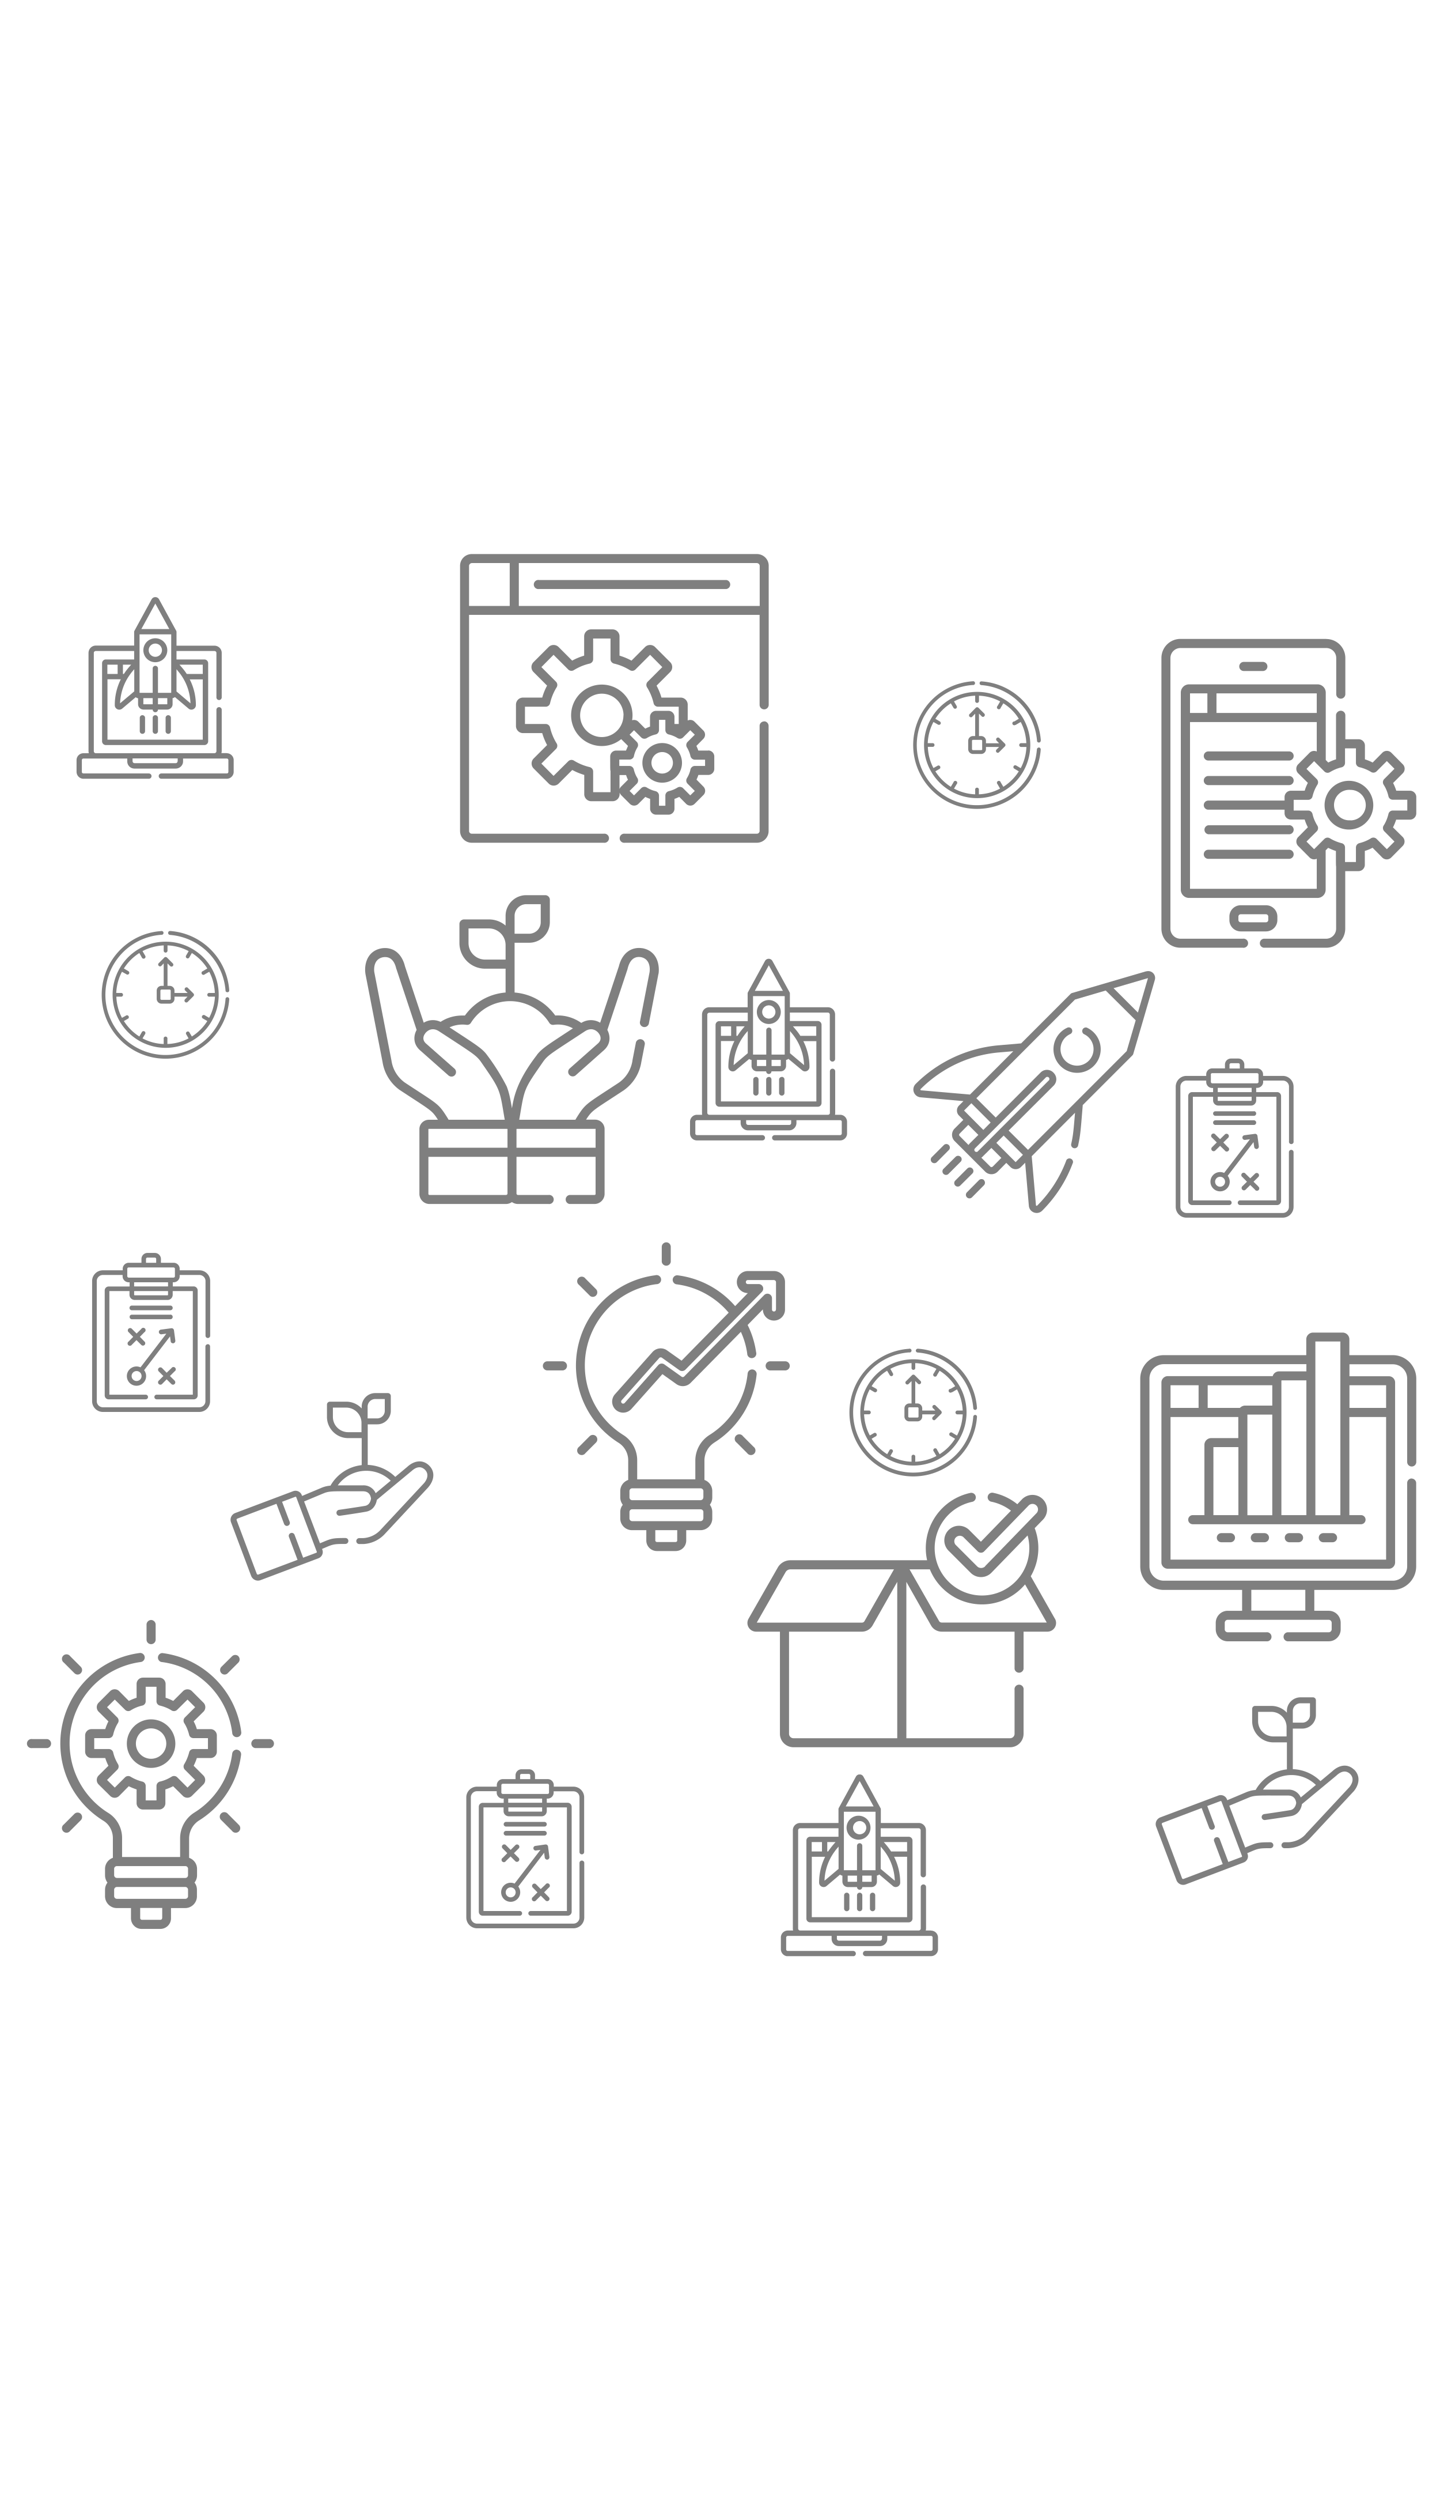 <svg viewBox="0 0 136 136" widht="236" height="236" xmlns="http://www.w3.org/2000/svg" xmlns:serif="http://www.serif.com/" fill-rule="evenodd" clip-rule="evenodd" stroke-linejoin="round" stroke-miterlimit="1.41"><path fill="none" d="M0 0h136v136H0z"/><g opacity=".5"><clipPath id="a"><path serif:id="001-idea" d="M48.35 67.27H77.5v29.15H48.35z"/></clipPath><g clip-path="url(#a)" fill-rule="nonzero"><path d="M53.11 78.5H51.7a.43.43 0 1 0 0 .86h1.42a.43.43 0 1 0 0-.86zM74.16 78.5h-1.42a.43.43 0 0 0 0 .86h1.42a.43.43 0 1 0 0-.86zM56.29 85.57a.43.43 0 0 0-.6 0l-1 1a.43.43 0 1 0 .6.6l1-1a.43.43 0 0 0 0-.6zM62.93 67.27c-.24 0-.43.2-.43.43v1.41a.43.43 0 0 0 .85 0V67.7c0-.24-.19-.43-.42-.43zM71.17 86.57l-1-1a.43.43 0 1 0-.6.6l1 1a.43.43 0 1 0 .6-.6zM56.29 71.69l-1-1a.43.43 0 1 0-.6.6l1 1c.16.17.43.17.6 0a.43.43 0 0 0 0-.6zM73.1 69.98h-2.47a1.04 1.04 0 0 0 0 2.08l-1.2 1.23a8.63 8.63 0 0 0-5.46-2.91.43.43 0 0 0-.1.85c1.92.23 3.7 1.2 4.95 2.68l-4.45 4.53-1.37-.97a1.04 1.04 0 0 0-1.38.16l-3.54 3.98A1.04 1.04 0 0 0 59.63 83l2.93-3.29 1.32.94c.42.3.99.25 1.35-.12l4.74-4.81c.3.65.5 1.33.6 2.05a.43.43 0 1 0 .84-.13 8.5 8.5 0 0 0-.8-2.57l1.44-1.47v.01a1.04 1.04 0 0 0 2.09 0v-2.59c0-.57-.47-1.04-1.05-1.04zm.18 3.63c0 .25-.37.25-.37 0v-1.06a.43.43 0 0 0-.74-.3l-7.55 7.68a.19.19 0 0 1-.24.03l-1.64-1.17a.43.43 0 0 0-.57.07L59 82.43a.19.19 0 1 1-.29-.25l3.55-3.99a.19.19 0 0 1 .25-.03l1.66 1.18c.17.12.4.1.55-.04l7.24-7.36a.43.43 0 0 0-.3-.73h-1.03c-.25 0-.25-.38 0-.38h2.46c.1 0 .2.09.2.2v2.58z"/><path d="M71.08 79.27a.43.43 0 0 0-.47.39 7.77 7.77 0 0 1-3.58 5.78 2.87 2.87 0 0 0-1.36 2.44v1.76h-5.49v-1.8c0-.96-.5-1.87-1.31-2.38a7.74 7.74 0 0 1 3.12-14.24.43.43 0 1 0-.11-.84 8.6 8.6 0 0 0-3.46 15.81c.56.35.91.98.91 1.65v1.86c-.43.15-.75.56-.75 1.05v.6c0 .27.1.5.24.7-.15.18-.24.42-.24.67v.61c0 .62.5 1.11 1.11 1.11h1.35v.97c0 .56.45 1 1 1h1.77c.56 0 1-.44 1-1v-.97h1.35c.61 0 1.11-.5 1.11-1.1v-.62c0-.25-.09-.49-.23-.68.14-.19.23-.42.23-.68v-.61c0-.49-.31-.9-.74-1.05v-1.82c0-.7.35-1.34.95-1.72a8.65 8.65 0 0 0 3.98-6.42.43.43 0 0 0-.38-.47zm-7.12 16.14c0 .08-.07.15-.15.15h-1.77a.16.16 0 0 1-.15-.15v-.97h2.07v.97zm2.46-2.08c0 .14-.12.26-.26.26H59.7a.26.26 0 0 1-.25-.26v-.6c0-.15.11-.26.25-.26h6.47c.14 0 .26.12.26.25v.61zm0-1.97c0 .14-.12.25-.26.25H59.7a.26.26 0 0 1-.25-.25v-.61c0-.14.11-.26.25-.26h6.47c.14 0 .26.12.26.26v.6z"/></g><clipPath id="b"><path serif:id="002-rocket" d="M86.26 41.65h22.84v22.84H86.26z"/></clipPath><g clip-path="url(#b)" fill-rule="nonzero"><path d="M89.61 58.09a.33.33 0 0 0-.47 0L88 59.23a.34.34 0 0 0 0 .47c.13.13.35.13.48 0l1.13-1.14a.33.33 0 0 0 0-.47zM90.72 59.2a.33.33 0 0 0-.47 0l-1.14 1.13a.33.33 0 0 0 .47.48l1.14-1.14a.33.33 0 0 0 0-.48zM92.94 61.4a.34.34 0 0 0-.48 0l-1.14 1.15a.33.33 0 1 0 .48.47l1.13-1.14a.34.34 0 0 0 0-.47zM91.83 60.3a.33.33 0 0 0-.47 0l-1.14 1.14a.33.33 0 1 0 .47.47l1.14-1.13a.33.33 0 0 0 0-.48zM108.27 41.68l-7 2.05a.34.34 0 0 0-.15.08l-4.68 4.68-2.1.18a12.65 12.65 0 0 0-7.87 3.66.74.74 0 0 0 .46 1.25l4.06.36-.42.42a.67.67 0 0 0 0 .94l.41.41-.82.82a.83.83 0 0 0 0 1.18l2.89 2.89c.32.32.85.32 1.17 0l.82-.83.39.39a.7.7 0 0 0 .99 0l.4-.4.35 4.06c.03.3.21.53.48.63.28.1.57.04.78-.17 1.3-1.3 2.28-2.83 2.91-4.55a.34.34 0 0 0-.62-.23 11.9 11.9 0 0 1-2.76 4.3.07.07 0 0 1-.12-.04l-.4-4.62 4.09-4.1c-.14 1.66-.17 2.1-.36 2.94-.04.18.07.36.25.4.18.04.36-.07.4-.25.23-1.03.25-1.52.44-3.82l4.68-4.68a.34.34 0 0 0 .09-.14l.93-3.18 1.11-3.82a.65.65 0 0 0-.8-.8zM86.99 52.92a.07.07 0 0 1-.04-.12c2-2 4.64-3.23 7.45-3.46l1.3-.11-4.09 4.09-4.62-.4zm4.75 1.22l1.82 1.82-.69.7-1.82-1.83.69-.69zm-.15 3.8a.82.82 0 0 0-.12.14l-.84-.85a.16.16 0 0 1 0-.22l.82-.83.95.95-.82.81zm.77.74a.2.2 0 0 1-.28 0 .2.2 0 0 1 0-.28l6.67-6.67a.2.2 0 1 1 .28.28l-4.48 4.47c-.24.24-1.98 2-2.2 2.2zm1.39 1.44a.16.16 0 0 1-.12.05c-.02 0-.07 0-.1-.05l-.85-.84c.05-.03.1-.07.13-.11l.82-.81.94.94-.82.83zm2.2-.44a.03.03 0 0 1-.05 0l-1.8-1.8.69-.69 1.82 1.82-.67.67zm10.46-10.46l-9.32 9.32-1.83-1.82 4.26-4.25c.3-.31.36-.84-.04-1.23a.84.84 0 0 0-1.2 0l-4.24 4.25-1.83-1.82 9.32-9.32 2.9-.85 2.83 2.81-.85 2.91zm1.06-3.64l-2.3-2.3 3.25-.95-.95 3.25z"/><path d="M103.3 47.46c-.2-.2-.42-.35-.66-.46a.34.34 0 0 0-.28.61 1.56 1.56 0 1 1-1.28 0 .33.33 0 1 0-.28-.6 2.23 2.23 0 1 0 2.5.45z"/></g><path d="M19.89 113.22h-1.3c-.07-.25-.17-.5-.3-.73l.92-.91a.6.6 0 0 0 0-.86l-1.08-1.08a.6.6 0 0 0-.85 0l-.92.92a4.51 4.51 0 0 0-.72-.3v-1.3a.6.6 0 0 0-.6-.6H13.5a.6.6 0 0 0-.6.6v1.3c-.25.08-.5.18-.73.3l-.91-.92a.6.6 0 0 0-.86 0l-1.08 1.08a.6.6 0 0 0 0 .86l.92.91c-.12.23-.22.48-.3.73h-1.3a.6.6 0 0 0-.6.6v1.52c0 .34.27.61.6.61h1.3c.08.25.18.5.3.73l-.92.91a.6.6 0 0 0 0 .86l1.08 1.07a.6.6 0 0 0 .86 0l.9-.91c.24.12.49.22.74.3v1.3c0 .32.27.6.6.6h1.52a.6.6 0 0 0 .6-.6v-1.3c.26-.08.5-.18.73-.3l.92.91a.6.6 0 0 0 .85 0l1.08-1.07a.6.6 0 0 0 .18-.43.6.6 0 0 0-.18-.43l-.91-.91c.12-.24.22-.48.3-.73h1.29a.6.6 0 0 0 .6-.6v-1.53a.6.6 0 0 0-.6-.6zm-.25 1.88h-1.37c-.2 0-.37.13-.41.33-.1.38-.25.75-.46 1.1-.1.16-.08.38.06.52l.97.97-.72.72-.97-.97a.43.43 0 0 0-.53-.06c-.34.21-.7.37-1.1.46a.43.43 0 0 0-.33.41v1.37h-1.02v-1.37c0-.2-.14-.37-.33-.41-.39-.1-.76-.25-1.1-.46a.43.43 0 0 0-.52.06l-.97.97-.73-.72.97-.97a.43.43 0 0 0 .06-.53c-.2-.34-.36-.7-.45-1.1a.43.43 0 0 0-.42-.32H8.9v-1.03h1.37c.2 0 .37-.13.42-.33.09-.39.24-.76.45-1.1a.43.43 0 0 0-.06-.52l-.97-.97.73-.72.97.96c.14.14.35.17.52.07.34-.22.71-.37 1.1-.46.2-.04.33-.22.33-.41v-1.37h1.02v1.37c0 .2.14.37.33.41.4.1.76.24 1.1.46.17.1.39.07.53-.07l.97-.96.72.72-.97.97a.43.43 0 0 0-.06.53c.21.33.36.7.46 1.1.04.19.21.32.41.32h1.37v1.03z" fill-rule="nonzero"/><path d="M14.27 112.3a2.29 2.29 0 1 0 0 4.58 2.29 2.29 0 0 0 0-4.58zm0 3.72a1.43 1.43 0 1 1 0-2.87 1.43 1.43 0 0 1 0 2.87zM4.46 114.16H3.04a.43.43 0 1 0 0 .85h1.42a.43.43 0 0 0 0-.85zM25.5 114.16H24.1a.43.43 0 0 0 0 .85h1.41a.43.43 0 0 0 0-.85zM7.63 121.22a.43.43 0 0 0-.6 0l-1 1a.43.43 0 1 0 .6.6l1-1a.43.43 0 0 0 0-.6zM22.52 106.34a.43.43 0 0 0-.6 0l-1.01 1a.43.43 0 0 0 0 .6c.17.17.44.17.6 0l1-1a.43.43 0 0 0 0-.6zM14.27 102.92c-.23 0-.43.2-.43.43v1.42a.43.43 0 1 0 .86 0v-1.42c0-.23-.2-.43-.43-.43zM22.52 122.22l-1-1a.43.43 0 1 0-.61.6l1 1a.43.43 0 1 0 .6-.6zM7.63 107.34l-1-1a.43.43 0 1 0-.6.6l1 1c.17.17.44.17.6 0a.43.43 0 0 0 0-.6zM22.79 113.54a8.59 8.59 0 0 0-7.47-7.5.43.43 0 0 0-.1.84 7.69 7.69 0 0 1 6.72 6.76.43.43 0 0 0 .85-.1z" fill-rule="nonzero"/><path d="M22.41 115.16a.43.43 0 0 0-.48.37 7.7 7.7 0 0 1-3.56 5.56 2.87 2.87 0 0 0-1.36 2.45v1.75h-5.48v-1.8c0-.96-.5-1.87-1.32-2.37a7.74 7.74 0 0 1 3.12-14.24.43.43 0 0 0-.1-.85A8.62 8.62 0 0 0 6.8 118.8a8.63 8.63 0 0 0 2.95 3.06c.57.34.91.98.91 1.65v1.86c-.43.15-.74.56-.74 1.04v.61c0 .26.09.5.23.69a1.1 1.1 0 0 0-.23.68v.6c0 .62.5 1.12 1.1 1.12h1.35v.96c0 .56.45 1.01 1 1.01h1.77c.56 0 1.01-.45 1.01-1v-.97h1.35c.6 0 1.1-.5 1.1-1.11v-.61c0-.26-.08-.5-.23-.68.15-.2.24-.43.24-.69v-.6c0-.5-.32-.9-.75-1.05v-1.82c0-.7.36-1.35.96-1.72a8.55 8.55 0 0 0 3.95-6.19.43.43 0 0 0-.37-.47zm-7.1 15.9c0 .09-.07.16-.16.16H13.4a.16.16 0 0 1-.16-.16v-.96h2.08v.96zm2.45-2.07c0 .14-.12.25-.25.25h-6.47a.26.26 0 0 1-.26-.25v-.61c0-.14.12-.26.26-.26h6.47c.13 0 .25.12.25.26v.6zm0-1.98c0 .14-.12.26-.25.26h-6.47a.26.26 0 0 1-.26-.26v-.6c0-.15.12-.26.26-.26h6.47c.13 0 .25.11.25.25v.61zM60.7 39.51h-.02c-1.07-.17-1.93.48-2.23 1.7l-1.77 5.33a1.69 1.69 0 0 0-1.78.02 3.82 3.82 0 0 0-2.46-.7 5.22 5.22 0 0 0-3.84-2.17v-4.7h1.38c1.07 0 1.95-.87 1.95-1.95v-2.11c0-.24-.2-.43-.43-.43h-1.8c-1.08 0-1.95.88-1.95 1.95v.92a2.4 2.4 0 0 0-1.57-.58h-2.36c-.23 0-.43.2-.43.43v1.8a2.43 2.43 0 0 0 2.43 2.42h1.93v2.25a5.22 5.22 0 0 0-3.84 2.17h-.25c-.73 0-1.44.2-2.05.6a1.66 1.66 0 0 0-1.59.08l-1.77-5.32c-.3-1.23-1.15-1.88-2.23-1.7-1.41.27-1.62 1.61-1.51 2.37v.02l1.62 8.34a4.02 4.02 0 0 0 1.62 2.64l.02.01c2.96 1.95 3 1.87 3.59 2.8h-.85c-.5 0-.9.4-.9.88v6.11c0 .53.43.96.95.96h7.23c.2 0 .4-.07.56-.18a1 1 0 0 0 .57.18h2.88a.43.43 0 1 0 0-.85h-2.88a.14.14 0 0 1-.14-.14V59.2h7.47v3.5a.1.1 0 0 1-.1.1h-2.36a.43.43 0 0 0 0 .85h2.35c.53 0 .96-.43.96-.96v-6.1c0-.5-.4-.9-.9-.9h-.85c.6-.93.66-.86 3.59-2.79l.01-.01a4.02 4.02 0 0 0 1.62-2.64l.33-1.69a.43.43 0 0 0-.84-.16l-.33 1.7v.03a3.11 3.11 0 0 1-1.27 2.06c-3.14 2.07-3.13 1.93-4 3.31l-.12.2h-5.3c.51-3.03.4-2.8 2.27-5.5.46-.64.86-.83 3.93-2.85.74-.48 1.22.07 1.3.18l.01.02c.1.12.37.55-.08.95l-2.69 2.38a.43.43 0 0 0 .57.64l2.68-2.38c.7-.62.6-1.42.33-1.92l1.91-5.75v-.03l.01-.02c.14-.56.46-1.2 1.26-1.07.92.19.84 1.18.81 1.41l-.9 4.64a.43.43 0 1 0 .84.17l.9-4.66.01-.02c.1-.76-.1-2.1-1.5-2.38zm-14.88 1.07c-.87 0-1.57-.7-1.57-1.56v-1.38h1.93c.86 0 1.57.7 1.57 1.57v1.37h-1.93zm2.78-2.88v-1.25c0-.6.5-1.1 1.1-1.1h1.37v1.7c0 .6-.49 1.09-1.1 1.09H48.6v-.44zM38.25 52.2a3.1 3.1 0 0 1-1.28-2.1l-1.62-8.34c-.03-.23-.1-1.22.82-1.4.8-.13 1.12.5 1.25 1.06v.02l.02.03 1.91 5.75c-.28.5-.38 1.3.32 1.92l2.69 2.38c.18.15.45.14.6-.04a.43.43 0 0 0-.03-.6l-2.7-2.38c-.44-.4-.17-.83-.07-.95v-.01c.3-.38.76-.52 1.26-.22l1.38.9c1.88 1.23 2.21 1.45 2.6 1.98 1.92 2.77 1.77 2.56 2.27 5.5h-5.3l-.12-.2c-.87-1.38-.86-1.23-4-3.3zm9.54 10.6h-7.23a.1.1 0 0 1-.1-.1v-3.5h7.47v3.46c0 .08-.07.14-.14.14zm.14-6.2v1.74h-7.47V56.6c0-.03.02-.04.04-.04H47.9c.02 0 .03.02.03.04zm8.27-.05c.02 0 .05 0 .05.03v1.76h-7.47V56.6c0-.03.02-.04.04-.04h7.38zm-5.48-6.98c-1.98 2.56-2.2 4.09-2.37 5.05-.15-.9-.27-1.5-.5-2.08a20.2 20.2 0 0 0-1.95-3.08c-.47-.57-1.1-.94-3.44-2.48h-.01a2.94 2.94 0 0 1 1.62-.24c.16.02.32-.05.41-.2a4.37 4.37 0 0 1 7.39 0c.09.15.25.22.41.2a2.95 2.95 0 0 1 1.83.33c-2.36 1.55-2.9 1.87-3.4 2.5z" fill-rule="nonzero"/><clipPath id="c"><path serif:id="005-growth-1" d="M109.16 109.5h19.15v19.15h-19.15z"/></clipPath><g clip-path="url(#c)"><path d="M127.9 117.04h-.02c-.7-.65-1.5-.35-2.03.14l-1.14.95a3.9 3.9 0 0 0-2.61-1.13v-3.83h.9c.7 0 1.28-.57 1.28-1.28v-1.39a.28.28 0 0 0-.28-.28h-1.18c-.7 0-1.28.58-1.28 1.28v.17a2 2 0 0 0-1.47-.64h-1.53a.28.28 0 0 0-.28.28v1.16c0 1.1.9 2 2 2h1.28v2.55a3.88 3.88 0 0 0-2.95 1.94c-.31.03-.52.08-.77.17h-.01l-1.9.8-.03-.08a.63.63 0 0 0-.81-.36l-5.48 2.06a.68.68 0 0 0-.4.87l1.92 5.06c.13.35.52.53.87.4l5.47-2.07c.33-.12.5-.48.37-.81l-.02-.07c1.03-.44 1.01-.47 2.18-.47a.28.28 0 1 0 0-.56c-1.28 0-1.33.06-2.38.5l-1.5-3.95 1.92-.8c.55-.2.88-.16 3.63-.16.3 0 .51.1.65.32.09.15.11.31.12.36-.01.1-.08.62-.58.7-.77.13-2.43.37-2.44.37a.28.28 0 1 0 .08.56c.01 0 1.68-.24 2.45-.37.71-.12.98-.73 1.03-1.13l3.25-2.69h.01l.01-.02c.33-.3.8-.57 1.27-.15.53.52.04 1.14-.07 1.27l-4.1 4.4v.01c-.57.66-1.35.77-1.67.78h-.35a.28.28 0 0 0 0 .56h.37a2.96 2.96 0 0 0 2.07-.97l4.1-4.4c.37-.42.78-1.32.04-2.05zm-5.8-4.52v-1.01c0-.4.32-.73.72-.73h.9v1.11c0 .4-.32.72-.72.72h-.9v-.09zm-.59 1.39h-1.25c-.8 0-1.44-.65-1.44-1.44v-.88h1.25c.8 0 1.44.65 1.44 1.44v.88zm-4.21 11.29c.01.03 0 .08-.04.09l-1.25.47-.81-2.15a.28.28 0 0 0-.37-.17.28.28 0 0 0-.16.37l.81 2.15-3.7 1.4a.12.12 0 0 1-.15-.08l-1.9-5.06a.12.12 0 0 1 .06-.15l3.7-1.4.72 1.9a.28.28 0 0 0 .52-.19l-.71-1.9 1.25-.47c.03-.01.07 0 .09.04l1.94 5.15zm5.55-5.53a1.24 1.24 0 0 0-1.2-.74h-2.37a3.32 3.32 0 0 1 5-.44l-1.43 1.18z" fill-rule="nonzero"/></g><clipPath id="d"><path serif:id="005-growth-1" d="M21.78 80.78h19.15v19.15H21.78z"/></clipPath><g clip-path="url(#d)"><path d="M40.51 88.32c-.7-.65-1.51-.35-2.04.14l-1.14.95a3.9 3.9 0 0 0-2.6-1.13v-3.83h.9c.7 0 1.28-.57 1.28-1.28v-1.39a.28.28 0 0 0-.28-.28h-1.19c-.7 0-1.28.58-1.28 1.28v.17a2 2 0 0 0-1.46-.64h-1.54a.28.28 0 0 0-.28.28v1.16c0 1.1.9 2 2 2h1.28v2.55a3.88 3.88 0 0 0-2.95 1.94c-.31.02-.52.08-.77.17l-1.91.8-.03-.08a.63.63 0 0 0-.81-.37l-5.47 2.06a.68.68 0 0 0-.4.88l1.9 5.06c.14.35.53.53.88.4l5.48-2.07c.32-.12.49-.49.36-.81l-.02-.07c1.03-.44 1.02-.47 2.18-.47.2 0 .3-.14.3-.28 0-.15-.1-.28-.3-.28-1.28 0-1.33.06-2.38.5l-1.5-3.95 1.92-.8c.55-.2.88-.16 3.63-.16.3 0 .52.1.65.32.09.15.11.31.12.35-.01.11-.08.63-.58.71-.77.13-2.43.37-2.44.37a.28.28 0 0 0 .08.56c.01 0 1.68-.24 2.45-.38.72-.12.98-.72 1.04-1.12l3.24-2.69h.01l.02-.02c.32-.3.8-.57 1.26-.15.53.52.05 1.14-.06 1.27l-4.1 4.4a2.4 2.4 0 0 1-1.67.8h-.36a.28.28 0 1 0 0 .56h.38a2.96 2.96 0 0 0 2.06-.98l4.1-4.4v-.01c.37-.42.79-1.31.04-2.04zm-5.79-4.52v-1.02c0-.4.33-.72.72-.72h.9v1.11c0 .4-.32.72-.72.72h-.9v-.1zm-.58 1.39h-1.26c-.8 0-1.44-.65-1.44-1.44v-.88h1.25c.8 0 1.45.65 1.45 1.44v.88zm-4.22 11.29c.01.03 0 .07-.04.09l-1.25.47-.81-2.16a.28.28 0 1 0-.53.2l.81 2.16-3.7 1.39a.12.12 0 0 1-.15-.07l-1.9-5.06a.12.12 0 0 1 .06-.15l3.7-1.4.72 1.9c.06.15.22.23.36.17a.28.28 0 0 0 .17-.36l-.72-1.9 1.25-.47c.03-.02.07 0 .09.04l1.94 5.15zm5.56-5.53a1.24 1.24 0 0 0-1.21-.74H31.9a3.32 3.32 0 0 1 5-.44l-1.42 1.18z" fill-rule="nonzero"/></g><path d="M92.28 15.31a5.01 5.01 0 1 0 .01 10.03 5.01 5.01 0 0 0 0-10.03zm4.12 7.2l-.43-.25a.18.18 0 0 0-.24.06c-.04.09-.02.2.07.24l.42.25a4.7 4.7 0 0 1-1.46 1.46l-.25-.42a.18.18 0 1 0-.3.17l.24.42c-.6.32-1.27.51-2 .54v-.49a.18.18 0 0 0-.35 0v.49a4.62 4.62 0 0 1-2-.54l.25-.42a.18.18 0 1 0-.3-.17l-.25.42a4.69 4.69 0 0 1-1.46-1.46l.42-.25a.18.18 0 0 0-.17-.3l-.43.24a4.62 4.62 0 0 1-.53-2h.49a.18.18 0 0 0 0-.35h-.5c.03-.72.22-1.4.54-2l.43.25a.18.18 0 0 0 .24-.06.18.18 0 0 0-.07-.24l-.42-.25a4.7 4.7 0 0 1 1.46-1.46l.25.42a.18.18 0 0 0 .24.07.18.18 0 0 0 .06-.24l-.25-.43c.6-.32 1.28-.51 2-.54v.5a.18.18 0 1 0 .36 0v-.5c.72.03 1.4.22 2 .54l-.25.43a.18.18 0 1 0 .3.17l.25-.42c.6.37 1.1.87 1.46 1.46l-.42.25a.18.18 0 1 0 .09.33c.03 0 .06-.01.08-.03l.43-.25c.32.6.5 1.28.53 2h-.49a.18.18 0 1 0 0 .36h.5c-.03.71-.22 1.4-.54 2z" fill-rule="nonzero"/><path d="M94.91 20.2l-.55-.55a.18.18 0 0 0-.25.25l.25.26h-1.24v-.22c0-.25-.2-.46-.46-.46h-.2v-2.12l.25.25c.03.04.08.06.12.06.05 0 .1-.02.13-.06a.18.18 0 0 0 0-.25l-.55-.55a.18.18 0 0 0-.25 0l-.55.56a.18.18 0 1 0 .25.24l.24-.24v2.11h-.2c-.26 0-.46.2-.46.46v.77c0 .25.2.46.46.46h.76c.26 0 .46-.21.46-.46v-.2h1.24l-.25.25a.18.18 0 0 0 .12.3c.05 0 .1-.02.13-.06l.55-.55a.18.18 0 0 0 .05-.12c0-.05-.02-.1-.05-.13zm-2.14.5a.1.1 0 0 1-.1.11h-.77a.1.1 0 0 1-.1-.1v-.77c0-.06.04-.1.1-.1h.76c.06 0 .1.04.1.1v.77zM98.3 19.9a6.03 6.03 0 0 0-5.6-5.58c-.1-.01-.18.06-.18.16-.01.1.06.18.16.19a5.7 5.7 0 0 1 5.26 5.25c0 .1.08.17.17.17h.02c.1 0 .17-.1.16-.19z" fill-rule="nonzero"/><path d="M98.13 20.56c-.1 0-.18.07-.2.16a5.68 5.68 0 1 1-6.06-6.06.18.18 0 1 0-.01-.35 6.03 6.03 0 1 0 6.43 6.44c0-.1-.07-.18-.16-.19zM86.26 78.31a5.01 5.01 0 1 0 .01 10.03 5.01 5.01 0 0 0 0-10.03zm4.12 7.2l-.42-.25a.18.18 0 1 0-.18.3l.42.25a4.68 4.68 0 0 1-1.46 1.46l-.24-.42a.18.18 0 1 0-.3.17l.24.42c-.6.32-1.28.51-2 .54v-.49c0-.1-.08-.17-.18-.17-.1 0-.17.08-.17.17v.49a4.62 4.62 0 0 1-2-.54l.24-.42a.18.18 0 0 0-.3-.17l-.24.42a4.68 4.68 0 0 1-1.47-1.46l.43-.25a.18.18 0 0 0-.18-.3l-.42.24a4.62 4.62 0 0 1-.54-2h.49a.18.18 0 0 0 0-.35h-.5c.03-.72.22-1.4.54-2l.43.25a.18.18 0 0 0 .24-.06.18.18 0 0 0-.06-.25l-.43-.24c.37-.6.87-1.1 1.46-1.46l.25.42a.18.18 0 0 0 .24.07.18.18 0 0 0 .06-.24l-.24-.43c.6-.32 1.28-.51 2-.54v.5a.18.18 0 0 0 .35 0v-.5c.72.03 1.4.22 2 .54l-.25.43a.18.18 0 1 0 .3.17l.25-.42c.6.37 1.1.87 1.47 1.46l-.43.25a.18.18 0 1 0 .09.33l.09-.03.42-.25c.32.6.51 1.28.54 2h-.5a.18.18 0 0 0 0 .36h.5c-.03.71-.22 1.4-.54 2z" fill-rule="nonzero"/><path d="M88.9 83.2l-.56-.55a.18.18 0 0 0-.25.25l.25.25H87.1v-.2c0-.26-.2-.47-.46-.47h-.2v-2.12l.25.25a.17.17 0 0 0 .25 0 .18.18 0 0 0 0-.25l-.55-.55a.18.18 0 0 0-.25 0l-.55.55a.18.18 0 1 0 .25.25l.25-.24v2.11h-.2c-.26 0-.47.2-.47.46v.77c0 .25.2.46.46.46h.76c.26 0 .46-.21.46-.46v-.2h1.24l-.25.25a.18.18 0 0 0 .13.3c.04 0 .09-.02.12-.06l.55-.55a.18.18 0 0 0 .05-.12c0-.05-.02-.1-.05-.13zm-2.15.5a.1.1 0 0 1-.1.11h-.77a.1.1 0 0 1-.1-.1v-.77c0-.06.04-.1.1-.1h.77c.05 0 .1.04.1.1v.77zM92.27 82.9a6.03 6.03 0 0 0-5.58-5.59c-.1 0-.18.07-.2.17 0 .1.08.18.17.19a5.7 5.7 0 0 1 5.26 5.25c0 .1.08.17.18.17.1 0 .18-.1.17-.19z" fill-rule="nonzero"/><path d="M92.1 83.56c-.09 0-.17.07-.18.16a5.68 5.68 0 1 1-6.06-6.06.18.18 0 1 0-.02-.34 6.03 6.03 0 1 0 6.43 6.43c.01-.1-.06-.18-.16-.19zM15.64 38.89a5.01 5.01 0 1 0 .01 10.02 5.01 5.01 0 0 0-.01-10.02zm4.11 7.19l-.42-.25a.18.18 0 0 0-.24.07c-.05.08-.02.19.07.24l.42.24a4.7 4.7 0 0 1-1.46 1.46l-.25-.42a.18.18 0 0 0-.3.18l.24.42c-.6.32-1.28.5-2 .53v-.48a.18.18 0 1 0-.35 0v.48a4.62 4.62 0 0 1-2-.53l.25-.42a.18.18 0 0 0-.06-.24.18.18 0 0 0-.25.06l-.24.42a4.7 4.7 0 0 1-1.46-1.46l.42-.24a.18.18 0 0 0-.17-.3l-.43.24a4.6 4.6 0 0 1-.53-2h.49a.18.18 0 0 0 0-.35h-.5c.03-.72.22-1.4.54-2l.43.24c.02.02.05.03.08.03.06 0 .12-.03.16-.09a.18.18 0 0 0-.07-.24l-.42-.25a4.7 4.7 0 0 1 1.46-1.46l.24.43a.18.18 0 1 0 .31-.18l-.25-.43c.6-.32 1.28-.5 2-.54v.5a.18.18 0 1 0 .36 0v-.5c.72.03 1.4.22 2 .54l-.25.43a.18.18 0 0 0 .15.26c.06 0 .12-.03.15-.08l.25-.43c.59.37 1.09.87 1.46 1.46l-.42.25a.18.18 0 1 0 .18.3l.42-.24c.32.6.5 1.28.53 2h-.49a.18.18 0 1 0 0 .35h.5c-.04.72-.23 1.4-.55 2z" fill-rule="nonzero"/><path d="M18.27 43.78l-.55-.55a.18.18 0 0 0-.25.25l.25.25h-1.24v-.21c0-.26-.2-.46-.46-.46h-.2v-2.12l.25.25a.18.18 0 0 0 .25 0 .18.18 0 0 0 0-.25l-.55-.55a.17.17 0 0 0-.13-.05c-.05 0-.1.01-.12.05l-.55.55a.18.18 0 0 0 .25.25l.24-.25v2.12h-.2c-.26 0-.46.2-.46.46v.76c0 .25.2.46.46.46h.76c.25 0 .46-.2.46-.46v-.2h1.23l-.24.25a.18.18 0 0 0 .12.3c.05 0 .1-.02.13-.05l.55-.55a.18.18 0 0 0 0-.25zm-2.14.5a.1.1 0 0 1-.1.1h-.77a.1.1 0 0 1-.11-.1v-.76c0-.06.05-.11.1-.11h.77c.06 0 .1.05.1.1v.77zM21.65 43.48a6.03 6.03 0 0 0-5.59-5.6c-.1 0-.18.08-.18.17-.01.1.06.18.16.2a5.7 5.7 0 0 1 5.26 5.25c0 .1.08.16.17.16h.02c.1 0 .17-.09.16-.18z" fill-rule="nonzero"/><path d="M21.48 44.13c-.1 0-.18.07-.18.17a5.68 5.68 0 1 1-6.06-6.06.18.18 0 1 0-.03-.35 6.03 6.03 0 1 0 6.44 6.43c0-.1-.07-.18-.16-.19z" fill-rule="nonzero"/><clipPath id="e"><path serif:id="007-rocket-1" d="M6.08 6.35h17.15V23.5H6.08z"/></clipPath><g clip-path="url(#e)" fill-rule="nonzero"><path d="M14.67 10.25a1.13 1.13 0 1 0 0 2.26 1.13 1.13 0 0 0 0-2.26zm0 1.75a.62.62 0 1 1 0-1.25.62.62 0 0 1 0 1.25zM13.45 17.51a.25.25 0 0 0-.25.25v1.26c0 .14.11.25.25.25s.25-.11.25-.25v-1.25a.25.25 0 0 0-.25-.26zM14.67 17.51a.25.25 0 0 0-.25.25v1.26a.25.25 0 1 0 .5 0v-1.25a.25.25 0 0 0-.25-.26zM15.89 17.51a.25.25 0 0 0-.25.25v1.26a.25.25 0 0 0 .5 0v-1.25a.25.25 0 0 0-.25-.26z"/><path d="M21.41 21.09h-.5a.67.67 0 0 0 .03-.19V17a.25.25 0 0 0-.5 0v3.91c0 .1-.09.19-.19.19H9.05a.19.19 0 0 1-.19-.19v-9.28c0-.1.09-.18.19-.18h3.62v.8H9.96a.36.36 0 0 0-.32.35v7.37c0 .2.16.36.36.36h9.3c.2 0 .36-.16.36-.36V12.6a.36.36 0 0 0-.33-.35H16.67v-.8h3.58c.1 0 .19.08.19.18v4.2a.25.25 0 1 0 .5 0v-4.2c0-.38-.31-.68-.69-.68h-3.58v-1.3a.25.25 0 0 0-.04-.13l-1.61-2.95a.4.4 0 0 0-.7 0l-1.61 2.95a.25.25 0 0 0-.04.12v1.3H9.05c-.38 0-.69.31-.69.7v9.27c0 .07.01.13.03.19h-.5c-.37 0-.66.29-.66.65v1.1c0 .37.3.66.65.66h6.18a.25.25 0 1 0 0-.5H7.88a.15.15 0 0 1-.15-.15v-1.11c0-.08.07-.15.15-.15h4.14v.27c0 .38.3.68.69.68h3.88c.38 0 .7-.3.7-.68v-.27h4.13c.08 0 .15.07.15.15v1.1c0 .1-.07.16-.15.16h-6.18a.25.25 0 0 0 0 .5h6.18c.36 0 .65-.3.65-.65v-1.11c0-.36-.3-.65-.65-.65zm-9.8-8.35h.78c-.24.27-.45.51-.69.88h-.09v-.88zm-1.47 0h.97v.88h-.97v-.88zm9.01 0v.88h-1.51c-.24-.37-.45-.6-.69-.88h2.2zm-2.48.43l.16.2c.7.82 1.12 1.88 1.16 3.02l-1.32-1.12v-2.1zm-2-6.2l1.32 2.41h-2.64l1.32-2.41zm-1.5 2.91h3v5.52h-1.25v-2.3a.25.25 0 0 0-.5 0v2.3h-1.24V9.88zm2.63 6.02v.57l-.02.01h-.86v-.58h.88zm-2.26.57v-.57h.88v.58h-.86l-.02-.01zm-.72-.66a.4.4 0 0 0 .22.1v.56c0 .28.23.51.52.51h.86a.25.25 0 0 0 .5 0h.86c.29 0 .52-.23.52-.51v-.57a.43.43 0 0 0 .22-.1l1.29 1.09c.27.23.69.03.69-.33 0-.85-.2-1.68-.58-2.43h1.23v5.69h-9v-5.7h1.26a5.46 5.46 0 0 0-.57 2.44c0 .36.41.56.7.33l1.28-1.08zm-.15-.54l-1.33 1.12c.04-.98.36-1.93.94-2.72.13-.19.23-.3.4-.5v2.1zm4.1 6.59c0 .1-.08.18-.18.18h-3.88a.19.19 0 0 1-.19-.18v-.27h4.26v.27z"/></g><clipPath id="f"><path serif:id="007-rocket-1" d="M64.02 40.5h17.15v17.15H64.02z"/></clipPath><g clip-path="url(#f)" fill-rule="nonzero"><path d="M72.61 44.4a1.13 1.13 0 1 0 0 2.26 1.13 1.13 0 0 0 0-2.26zm0 1.75a.62.62 0 1 1 0-1.25.62.62 0 0 1 0 1.25zM71.4 51.66a.25.25 0 0 0-.26.25v1.26a.25.25 0 1 0 .5 0V51.9a.25.25 0 0 0-.24-.25zM72.61 51.66a.25.25 0 0 0-.25.25v1.26a.25.25 0 1 0 .5 0V51.9a.25.25 0 0 0-.24-.25zM73.84 51.66a.25.25 0 0 0-.26.25v1.26c0 .14.12.25.26.25.13 0 .25-.11.25-.25V51.9a.25.25 0 0 0-.25-.25z"/><path d="M79.36 55.23h-.5a.67.67 0 0 0 .02-.18v-3.92a.25.25 0 0 0-.5 0v3.92c0 .1-.08.18-.18.18H67a.19.19 0 0 1-.2-.18v-9.28c0-.1.1-.18.2-.18h3.62v.8H67.9a.36.36 0 0 0-.32.35v7.37c0 .2.16.36.36.36h9.3c.2 0 .35-.16.35-.36v-7.37a.36.36 0 0 0-.32-.36H74.6v-.8h3.59c.1 0 .18.09.18.2v4.18a.25.25 0 1 0 .5 0v-4.19c0-.38-.3-.69-.68-.69H74.6v-1.3a.25.25 0 0 0-.03-.12l-1.62-2.95a.4.4 0 0 0-.7 0l-1.61 2.95a.25.25 0 0 0-.03.12v1.3h-3.63c-.38 0-.68.31-.68.7v9.27c0 .06 0 .13.02.18h-.5c-.36 0-.65.3-.65.66v1.1c0 .37.29.66.65.66H72a.25.25 0 1 0 0-.5h-6.18a.15.15 0 0 1-.15-.15v-1.11c0-.09.07-.15.15-.15h4.13V56c0 .38.31.7.7.7h3.88c.38 0 .69-.32.69-.7v-.26h4.13c.08 0 .15.06.15.15v1.1c0 .09-.07.16-.15.16h-6.18a.25.25 0 1 0 0 .5h6.18c.36 0 .65-.3.65-.65v-1.11c0-.36-.29-.66-.65-.66zm-9.8-8.35h.77c-.23.28-.45.52-.68.9h-.1v-.9zm-1.47 0h.96v.9h-.96v-.9zm9 0v.9h-1.5c-.24-.38-.46-.62-.7-.9h2.2zm-2.48.44l.16.2c.7.82 1.13 1.88 1.17 3.02l-1.33-1.12v-2.1zm-2-6.2l1.33 2.41h-2.65l1.32-2.41zm-1.49 2.91h2.99v5.52h-1.24v-2.3a.25.25 0 0 0-.5 0v2.3h-1.25v-5.52zm2.62 6.02v.56l-.01.02h-.86v-.58h.87zm-2.25.56v-.56h.87v.58h-.85c-.01 0-.02 0-.02-.02zm-.73-.65a.4.4 0 0 0 .22.09v.56c0 .3.24.52.52.52h.86a.25.25 0 0 0 .5 0h.87c.28 0 .51-.23.51-.52v-.56a.43.43 0 0 0 .22-.1l1.3 1.08c.27.24.69.04.69-.32 0-.85-.2-1.68-.58-2.43h1.23v5.69h-9.01v-5.7h1.27a5.46 5.46 0 0 0-.57 2.44c0 .36.41.56.69.32l1.28-1.07zm-.14-.54l-1.33 1.12c.03-.98.36-1.93.93-2.72.14-.2.23-.3.4-.5v2.1zm4.1 6.59c0 .1-.08.18-.18.18h-3.89a.19.19 0 0 1-.18-.18v-.27h4.25V56z"/></g><clipPath id="g"><path serif:id="007-rocket-1" d="M72.59 117.5h17.15v17.15H72.59z"/></clipPath><g clip-path="url(#g)" fill-rule="nonzero"><path d="M81.19 121.4a1.13 1.13 0 1 0 0 2.25 1.13 1.13 0 0 0 0-2.25zm0 1.75a.62.62 0 1 1 0-1.25.62.62 0 0 1 0 1.25zM79.97 128.66a.25.25 0 0 0-.25.25v1.25a.25.25 0 1 0 .5 0v-1.25a.25.25 0 0 0-.25-.25zM81.19 128.66a.25.25 0 0 0-.25.25v1.25a.25.25 0 1 0 .5 0v-1.25a.25.25 0 0 0-.25-.25zM82.41 128.66a.25.25 0 0 0-.25.25v1.25a.25.25 0 0 0 .5 0v-1.25a.25.25 0 0 0-.25-.25z"/><path d="M87.93 132.23h-.5a.67.67 0 0 0 .03-.19v-3.91a.25.25 0 0 0-.5 0v3.91c0 .1-.09.19-.19.19h-11.2a.19.19 0 0 1-.19-.19v-9.27c0-.1.08-.19.19-.19h3.62v.8h-2.71a.36.36 0 0 0-.32.36v7.37c0 .2.16.35.36.35h9.3c.2 0 .36-.16.36-.36v-7.36a.36.36 0 0 0-.33-.36h-2.67v-.8h3.59c.1 0 .18.08.18.19v4.19a.25.25 0 1 0 .5 0v-4.2c0-.37-.3-.68-.68-.68h-3.58v-1.3a.25.25 0 0 0-.04-.12l-1.61-2.96a.4.4 0 0 0-.7 0l-1.62 2.96a.25.25 0 0 0-.03.12v1.3h-3.62c-.38 0-.69.3-.69.69v9.27c0 .07 0 .13.03.19h-.5c-.37 0-.66.3-.66.65V134c0 .36.3.66.65.66h6.18a.25.25 0 1 0 0-.5H74.4a.15.15 0 0 1-.15-.16v-1.1c0-.09.07-.16.15-.16h4.14v.27c0 .38.3.69.68.69h3.9c.37 0 .68-.3.68-.69v-.27h4.13c.09 0 .15.07.15.15V134c0 .08-.06.15-.15.15h-6.18a.25.25 0 1 0 0 .5h6.18c.36 0 .66-.29.66-.65v-1.1c0-.37-.3-.66-.66-.66zm-9.8-8.35h.78c-.24.28-.45.52-.7.89h-.08v-.89zm-1.47 0h.97v.89h-.97v-.89zm9.01 0v.89h-1.51c-.24-.37-.45-.61-.69-.89h2.2zm-2.48.44l.16.2c.7.81 1.12 1.87 1.16 3.01l-1.33-1.11v-2.1zm-2-6.2l1.32 2.4h-2.64l1.32-2.4zm-1.5 2.9h3v5.52h-1.25v-2.3a.25.25 0 0 0-.5 0v2.3H79.7v-5.51zm2.63 6.03v.56l-.02.02h-.86v-.58h.88zm-2.26.56v-.56h.88v.58h-.86l-.02-.02zm-.72-.66a.4.4 0 0 0 .22.1v.56c0 .29.23.52.52.52h.86a.25.25 0 0 0 .5 0h.86c.29 0 .52-.23.52-.52v-.57a.43.43 0 0 0 .22-.1l1.29 1.09c.27.23.69.03.69-.32 0-.85-.2-1.69-.58-2.44h1.23v5.7h-9v-5.7h1.26a5.47 5.47 0 0 0-.57 2.44c0 .35.42.55.7.32l1.28-1.08zm-.15-.53l-1.32 1.11c.03-.97.35-1.92.93-2.72.13-.19.23-.3.4-.5v2.1zm4.1 6.58c0 .1-.08.19-.18.19h-3.88a.19.19 0 0 1-.19-.19v-.27h4.26v.27z"/></g><clipPath id="h"><path serif:id="008-computer" d="M106.16 75.78h29.15v29.15h-29.15z"/></clipPath><g clip-path="url(#h)" fill-rule="nonzero"><path d="M116.21 94.72h-.86a.43.43 0 1 0 0 .86h.86a.43.43 0 1 0 0-.86zM119.42 94.72h-.86a.43.43 0 1 0 0 .86h.86a.43.43 0 0 0 0-.86zM122.64 94.72h-.87a.43.43 0 1 0 0 .86h.87a.43.43 0 1 0 0-.86zM125.85 94.72h-.87a.43.43 0 1 0 0 .86h.87a.43.43 0 1 0 0-.86z"/><path d="M133.33 89.56c-.24 0-.43.19-.43.43v7.86c0 .75-.61 1.36-1.36 1.36h-21.62c-.75 0-1.36-.6-1.36-1.36V80.13c0-.75.6-1.36 1.36-1.36h13.46v.68h-2.57c-.3 0-.54.19-.61.45h-9.92a.58.58 0 0 0-.37.14l-.03.02-.01.02-.02.01-.02.03a.59.59 0 0 0-.14.37v17c0 .32.27.59.6.59h20.89c.32 0 .58-.27.58-.6V80.5a.59.59 0 0 0-.58-.59h-3.73v-1.13h4.09c.75 0 1.36.6 1.36 1.36V88a.43.43 0 0 0 .86 0v-7.86c0-1.22-1-2.22-2.22-2.22h-4.1v-1.5a.64.64 0 0 0-.63-.63H124a.64.64 0 0 0-.63.63v1.5h-13.46c-1.22 0-2.22 1-2.22 2.22v17.72c0 1.22 1 2.22 2.22 2.22h7.4v1.97h-1.36c-.62 0-1.13.51-1.13 1.14v.6c0 .64.5 1.14 1.13 1.14h3.64a.43.43 0 1 0 0-.85h-3.64a.28.28 0 0 1-.28-.28v-.61c0-.16.13-.29.28-.29h9.54c.15 0 .28.13.28.29v.6c0 .16-.13.29-.28.29h-3.9a.43.43 0 0 0 0 .85h3.9c.62 0 1.13-.5 1.13-1.13v-.61c0-.63-.5-1.14-1.13-1.14h-1.36v-1.97h7.4c1.22 0 2.22-1 2.22-2.22v-7.86c0-.24-.2-.43-.43-.43zm-12.3-9.23v-.03h2.35v12.72h-2.36V80.33zm-6.97.43h6.1v1.92h-2.56c-.2 0-.37.09-.5.22h-3.04v-2.14zm6.1 2.77v9.5h-2.35v-9.5h2.36zm-9.61-2.77h2.65v2.14h-2.65v-2.14zm16.9 0h3.46v2.14h-3.46v-2.14zm-3.22-4.13h2.36v16.4h-2.36v-16.4zm4.31 17.25a.43.43 0 1 0 0-.86h-1.1v-9.26h3.47v13.46h-20.36V83.76h6.4v1.99h-2.57a.64.64 0 0 0-.63.63v6.64h-1.1a.43.43 0 1 0 0 .86h15.9zm-11.58-7.28v6.42h-2.36V86.6h2.36zm6.32 15.44h-5.1v-1.97h5.1v1.97z"/></g><path d="M68.6 4.75H50.91a.43.43 0 1 0 0 .85H68.6a.43.43 0 0 0 0-.85zM66.88 20.85h-.93c-.05-.15-.11-.3-.18-.44l.65-.66a.56.56 0 0 0 0-.8l-.83-.83a.57.57 0 0 0-.64-.11v-1.5c0-.36-.3-.66-.66-.66h-1.82c-.11-.39-.27-.77-.46-1.13l1.28-1.28a.66.66 0 0 0 0-.94l-1.43-1.43a.67.67 0 0 0-.93 0l-1.29 1.29a5.8 5.8 0 0 0-1.13-.47v-1.82c0-.36-.3-.66-.66-.66h-2.02c-.37 0-.66.3-.66.66v1.82c-.4.12-.77.27-1.13.47l-1.29-1.29a.67.67 0 0 0-.93 0l-1.43 1.43a.66.66 0 0 0 0 .94l1.28 1.28c-.2.36-.35.74-.46 1.13h-1.82c-.37 0-.66.3-.66.67v2.01c0 .37.3.67.66.67h1.82c.11.39.27.77.46 1.13L50.4 21.6a.67.67 0 0 0 0 .94l1.43 1.43c.25.25.67.25.93 0l1.29-1.29c.36.2.74.35 1.13.47v1.82c0 .36.3.66.66.66h2.02c.36 0 .66-.3.66-.66v-.15c.03.08.08.16.14.23l.83.83c.22.22.58.22.8 0l.66-.66c.14.08.3.14.45.19v.93c0 .3.25.56.56.56h1.18c.3 0 .56-.25.56-.56v-.93c.15-.05.3-.11.45-.19l.65.66c.22.22.58.22.8 0l.83-.83a.56.56 0 0 0 0-.8l-.65-.66c.07-.14.13-.29.18-.44h.93c.31 0 .57-.26.57-.57v-1.17a.57.57 0 0 0-.57-.57zm-8.68 0a.56.56 0 0 0-.57.57c0 1.25 0 1.24.03 1.36v2h-1.64v-1.95c0-.2-.14-.37-.33-.42a4.98 4.98 0 0 1-1.5-.62.43.43 0 0 0-.52.07l-1.39 1.38-1.15-1.16 1.38-1.38a.43.43 0 0 0 .06-.53 5 5 0 0 1-.62-1.5.43.43 0 0 0-.41-.33h-1.96v-1.63h1.96c.2 0 .37-.14.41-.33a5 5 0 0 1 .62-1.5.43.43 0 0 0-.06-.53l-1.38-1.38 1.15-1.16 1.39 1.39c.14.14.36.16.52.06.47-.29.97-.5 1.5-.62.2-.05.33-.22.33-.42v-1.95h1.64v1.95c0 .2.14.37.33.42.53.12 1.03.33 1.5.62.16.1.38.08.52-.06l1.39-1.39 1.15 1.16-1.38 1.38a.43.43 0 0 0-.06.53 5 5 0 0 1 .62 1.5c.04.19.22.33.41.33h1.96v1.63h-.4v-.68a.57.57 0 0 0-.57-.56h-1.18a.57.57 0 0 0-.56.56v.93c-.16.05-.3.12-.45.19l-.66-.66a.57.57 0 0 0-.58-.13 2.9 2.9 0 1 0-1.03 1.78l.64.64-.19.44h-.92zm.68-3.32a2.04 2.04 0 1 1-4.09 0 2.04 2.04 0 0 1 4.1 0zm-.23 6.73a.57.57 0 0 0-.14.23v-1.33h.62c.05.15.1.3.18.44l-.66.66zm7.94-1.96h-.96c-.2 0-.37.14-.42.33-.06.3-.18.57-.33.82-.11.17-.08.39.06.53l.68.68-.43.42-.68-.68a.43.43 0 0 0-.52-.06c-.26.16-.53.27-.82.34a.43.43 0 0 0-.33.42v.96h-.6v-.96c0-.2-.14-.37-.33-.42a2.74 2.74 0 0 1-.82-.34.43.43 0 0 0-.53.06l-.68.68-.42-.42.68-.68a.43.43 0 0 0 .06-.53 2.72 2.72 0 0 1-.34-.82.43.43 0 0 0-.41-.33h-.96v-.6h.96c.17 0 .32-.1.4-.25.03-.09.07-.44.35-.9a.43.43 0 0 0-.06-.52l-.68-.68.42-.42.68.68c.14.14.36.16.53.06.25-.16.53-.27.82-.34.2-.04.33-.22.33-.42v-.96h.6v.96c0 .2.13.38.33.42.29.07.56.18.82.34.17.1.38.08.52-.06l.68-.68.43.42-.68.68a.43.43 0 0 0-.06.53c.15.25.27.53.33.82.05.19.22.33.42.33h.96v.6z" fill-rule="nonzero"/><path d="M62.54 20.14a1.87 1.87 0 1 0 0 3.74 1.87 1.87 0 0 0 0-3.74zm0 2.88a1.01 1.01 0 1 1 0-2.03 1.01 1.01 0 0 1 0 2.03zM72.17 18.1c-.24 0-.43.19-.43.42v9.92c0 .14-.12.26-.26.26H59.02a.43.43 0 1 0 0 .85h12.46c.62 0 1.11-.5 1.11-1.1v-9.93c0-.23-.19-.43-.42-.43z" fill-rule="nonzero"/><path d="M71.48 2.3H44.56c-.62 0-1.11.5-1.11 1.11v25.03c0 .62.5 1.11 1.1 1.11h12.47a.43.43 0 1 0 0-.85H44.56a.26.26 0 0 1-.26-.26V8.04h27.44v8.49a.43.43 0 1 0 .86 0V3.4c0-.61-.5-1.1-1.12-1.1zM48.14 7.2H44.3V3.42c0-.15.13-.27.28-.27h3.56v4.03zm23.6 0H49V3.15h22.47c.15 0 .28.12.28.27V7.2zM16.56 76.55l-.13-.98a.22.22 0 0 0-.25-.19l-.98.13a.22.22 0 0 0 .05.44l.46-.06-2.44 3.18a.91.91 0 1 0 .34.27l2.45-3.19.06.46c.01.11.1.19.22.19h.03c.12-.02.2-.13.19-.25zm-3.66 3.81a.47.47 0 1 1 0-.94.47.47 0 0 1 0 .94zM16.5 80.33l-.45-.44.44-.44a.22.22 0 1 0-.3-.3l-.45.43-.43-.44a.22.22 0 1 0-.32.31l.44.44-.44.44a.22.22 0 0 0 0 .31c.1.09.23.09.32 0l.43-.44.44.44c.09.09.23.09.31 0a.22.22 0 0 0 0-.31zM13.2 76.2l.44-.45a.22.22 0 1 0-.3-.3l-.44.43-.44-.44a.22.22 0 1 0-.31.31l.43.44-.43.44a.22.22 0 1 0 .3.31l.44-.44.44.44a.22.22 0 1 0 .31-.31l-.43-.44zM16.09 73.24h-3.64a.22.22 0 0 0 0 .44h3.64a.22.22 0 0 0 0-.44zM16.09 74.1h-3.64c-.12 0-.21.09-.21.21s.1.22.22.22h3.63a.22.22 0 0 0 0-.44z" fill-rule="nonzero"/><path d="M19.62 76.89c-.12 0-.22.1-.22.22v5.16c0 .31-.26.57-.58.57h-9.1a.58.58 0 0 1-.58-.57V70.92c0-.31.26-.57.58-.57h1.86v.12c0 .32.26.57.57.57h.09v.4h-1.98c-.2 0-.37.16-.37.37v9.91c0 .2.16.37.37.37h3.5c.12 0 .22-.1.22-.22s-.1-.22-.22-.22h-3.43v-9.78h1.9v.35c0 .27.22.49.5.49h3.1c.26 0 .48-.22.48-.49v-.35h1.9v9.78H14.8a.22.22 0 0 0 0 .44h3.5c.2 0 .37-.16.37-.37v-9.91c0-.2-.17-.38-.38-.38h-1.97v-.39h.08c.31 0 .57-.25.57-.57v-.12h1.86c.32 0 .58.26.58.57v5.16a.22.22 0 0 0 .44 0v-5.16c0-.56-.46-1.01-1.02-1.01h-1.86v-.14a.57.57 0 0 0-.57-.57h-1.2v-.36a.58.58 0 0 0-.57-.57h-.7a.57.57 0 0 0-.57.57v.36h-1.2a.57.57 0 0 0-.57.57v.14H9.72c-.56 0-1.02.45-1.02 1.01v11.35c0 .56.46 1.01 1.02 1.01h9.1c.56 0 1.02-.45 1.02-1.01V77.1c0-.12-.1-.22-.22-.22zm-3.75-4.67c0 .03-.02.05-.05.05h-3.1a.05.05 0 0 1-.05-.05v-.35h3.2v.35zm0-.79h-3.2v-.39h3.2v.4zm-2.08-2.59c0-.07.06-.13.13-.13h.7c.07 0 .13.06.13.13v.36h-.96v-.36zm-1.77.93c0-.07.06-.13.13-.13h4.24c.07 0 .13.06.13.13v.7c0 .07-.06.13-.13.13h-4.24a.14.14 0 0 1-.13-.13v-.7zM118.89 58.2l-.13-.98a.22.22 0 0 0-.25-.19l-.98.13a.22.22 0 1 0 .06.44l.46-.06-2.44 3.18a.91.91 0 1 0 .34.27l2.44-3.18.06.45c.02.11.11.2.22.2h.03c.12-.02.2-.13.19-.25zm-3.66 3.82a.47.47 0 1 1 0-.94.47.47 0 0 1 0 .94zM118.83 61.98l-.44-.43.44-.44a.22.22 0 1 0-.31-.31l-.44.43-.44-.43a.22.22 0 1 0-.31.3l.44.45-.44.43a.22.22 0 1 0 .31.32l.44-.44.44.43a.22.22 0 1 0 .3-.3zM115.54 57.84l.44-.43a.22.22 0 1 0-.31-.31l-.44.43-.44-.43a.22.22 0 1 0-.31.3l.44.44-.44.44a.22.22 0 1 0 .31.31l.44-.43.44.43a.22.22 0 1 0 .3-.3l-.43-.44zM118.42 54.9h-3.63c-.12 0-.22.09-.22.21s.1.22.22.22h3.63a.22.22 0 0 0 0-.44zM118.42 55.75h-3.63a.22.22 0 0 0 0 .44h3.63a.22.22 0 0 0 0-.44z" fill-rule="nonzero"/><path d="M121.95 58.54c-.12 0-.22.1-.22.22v5.16c0 .32-.25.58-.57.58h-9.1a.58.58 0 0 1-.58-.58V52.58c0-.32.25-.58.57-.58h1.87v.13c0 .31.25.57.57.57h.08v.39h-1.98c-.2 0-.37.16-.37.37v9.91c0 .21.17.38.37.38h3.5c.13 0 .23-.1.23-.22 0-.13-.1-.22-.22-.22h-3.44v-9.78h1.91v.34c0 .27.22.49.49.49h3.1c.26 0 .48-.22.48-.49v-.34h1.91v9.78h-3.43a.22.22 0 0 0 0 .44h3.5c.2 0 .37-.17.37-.38v-9.9c0-.22-.17-.38-.37-.38h-1.98v-.4h.08c.32 0 .58-.25.58-.57V52h1.86c.32 0 .58.26.58.58v5.15a.22.22 0 1 0 .43 0v-5.15c0-.56-.45-1.02-1.01-1.02h-1.87v-.13a.57.57 0 0 0-.57-.58h-1.2v-.35a.57.57 0 0 0-.57-.58h-.7a.57.57 0 0 0-.56.58v.35h-1.2a.57.57 0 0 0-.57.58v.13h-1.87c-.56 0-1.01.46-1.01 1.02v11.34c0 .56.45 1.02 1.01 1.02h9.1c.57 0 1.02-.46 1.02-1.02v-5.16c0-.12-.1-.22-.21-.22zm-3.75-4.67c0 .03-.02.05-.04.05h-3.1a.04.04 0 0 1-.05-.04v-.35h3.2v.34zm0-.78h-3.19v-.4h3.2v.4zm-2.08-2.6c0-.06.07-.13.14-.13h.7c.07 0 .13.07.13.14v.36h-.97v-.36zm-1.77.94c0-.07.07-.13.14-.13h4.23c.08 0 .14.06.14.13v.7c0 .07-.07.13-.14.13h-4.23a.14.14 0 0 1-.13-.14v-.7zM51.89 125.29l-.13-.98a.22.22 0 0 0-.25-.2l-.98.14a.22.22 0 0 0 .06.43l.45-.06-2.44 3.18a.9.9 0 1 0 .35.28l2.44-3.19.06.46c.02.1.11.19.22.19h.03c.12-.02.2-.13.19-.25zm-3.66 3.81a.47.47 0 1 1 0-.94.47.47 0 0 1 0 .94zM51.82 129.07l-.43-.44.43-.44a.22.22 0 1 0-.3-.3l-.45.43-.43-.44a.22.22 0 1 0-.31.31l.43.44-.43.44a.22.22 0 1 0 .3.31l.44-.44.44.44a.22.22 0 1 0 .31-.31zM48.54 124.93l.44-.44a.22.22 0 1 0-.32-.3l-.43.43-.44-.44a.22.22 0 1 0-.31.31l.43.44-.43.44a.22.22 0 1 0 .3.3l.44-.43.44.44a.22.22 0 0 0 .32 0 .22.22 0 0 0 0-.31l-.44-.44zM51.42 121.98h-3.63a.22.22 0 0 0 0 .44h3.63a.22.22 0 0 0 0-.44zM51.42 122.83h-3.63a.22.22 0 0 0 0 .44h3.63c.12 0 .22-.1.22-.22s-.1-.22-.22-.22z" fill-rule="nonzero"/><path d="M54.95 125.63c-.12 0-.22.1-.22.22V131c0 .32-.26.58-.57.58h-9.11a.58.58 0 0 1-.58-.58v-11.34c0-.32.26-.58.58-.58h1.86v.13c0 .32.26.57.57.57h.09v.4h-1.98c-.2 0-.37.16-.37.37v9.9c0 .22.16.38.37.38h3.5a.22.22 0 0 0 0-.44h-3.43v-9.78h1.9v.35c0 .27.22.49.5.49h3.1c.26 0 .48-.22.48-.5v-.34h1.9v9.78h-3.42a.22.22 0 1 0 0 .44h3.5c.2 0 .37-.17.37-.37v-9.91c0-.21-.17-.38-.38-.38h-1.97v-.39h.08c.31 0 .57-.25.57-.57v-.12h1.86c.32 0 .58.25.58.57v5.16a.22.22 0 0 0 .44 0v-5.16c0-.56-.46-1.01-1.02-1.01H52.3v-.14a.57.57 0 0 0-.57-.57h-1.2v-.36a.57.57 0 0 0-.57-.57h-.7a.57.57 0 0 0-.57.57v.36h-1.2a.57.57 0 0 0-.57.57v.14h-1.86c-.56 0-1.02.45-1.02 1.01V131c0 .57.46 1.02 1.02 1.02h9.1c.56 0 1.02-.45 1.02-1.02v-5.15c0-.12-.1-.22-.22-.22zm-3.75-4.67c0 .02-.02.05-.05.05h-3.1a.05.05 0 0 1-.04-.05v-.35h3.19v.35zm0-.79H48v-.39h3.2v.4zm-2.08-2.59c0-.07.06-.13.14-.13h.69c.07 0 .13.06.13.13v.36h-.96v-.36zm-1.77.93c0-.07.06-.13.13-.13h4.24c.07 0 .13.06.13.13v.7c0 .07-.06.13-.13.13h-4.23a.14.14 0 0 1-.14-.13v-.7z" fill-rule="nonzero"/><clipPath id="i"><path serif:id="012-package" d="M70.59 88.35h29.15v29.15H70.59z"/></clipPath><g clip-path="url(#i)"><path d="M99.63 102.8l-2.28-4.01a5.29 5.29 0 0 0 .37-4.54l.78-.8a1.37 1.37 0 1 0-1.98-1.92l-.44.46a5.3 5.3 0 0 0-2.25-1.07.43.43 0 1 0-.17.84c.66.14 1.29.43 1.82.84l-2.84 2.93-1.06-1.06a1.38 1.38 0 1 0-1.95 1.95l2.05 2.05c.56.55 1.44.52 1.96-.02l3.41-3.51a4.47 4.47 0 1 1-5.21-3.18.43.43 0 0 0-.18-.84 5.33 5.33 0 0 0-4.1 6.36H74.65c-.5 0-.96.27-1.2.7l-2.75 4.81a.82.82 0 0 0 .72 1.23h2.24v9.64c0 .7.58 1.27 1.28 1.27H95.4c.7 0 1.27-.57 1.27-1.27v-4.14a.43.43 0 1 0-.85 0v4.14c0 .23-.19.42-.42.42h-9.8V99.32l2.34 4.13c.2.35.59.57 1 .57h6.88v3.51a.43.43 0 0 0 .85 0v-3.51h2.25a.82.82 0 0 0 .71-1.23zm-28.16.37l2.72-4.76c.09-.17.27-.27.46-.27h9.78l-2.78 4.88a.28.28 0 0 1-.25.15h-9.93zm13.27 10.91h-9.8a.42.42 0 0 1-.42-.42v-9.64h6.88c.41 0 .79-.22 1-.57l2.34-4.13v14.76zm8.3-16.22c-.21.2-.55.2-.75 0l-2.05-2.05a.52.52 0 0 1 .73-.73l1.37 1.36c.17.17.45.17.61 0l4.18-4.31a.52.52 0 1 1 .75.72l-4.85 5zm-4.1 5.3c-.1 0-.2-.05-.25-.14l-2.79-4.88h1.92a5.32 5.32 0 0 0 8.99 1.42l2.05 3.6h-9.93z" fill-rule="nonzero"/></g><path d="M119.27 12.48h-1.8a.43.43 0 1 0 0 .86h1.8a.43.43 0 1 0 0-.86zM119.56 35.45h-2.38c-.59 0-1.07.48-1.07 1.07v.33c0 .59.48 1.07 1.07 1.07h2.38c.6 0 1.08-.48 1.08-1.07v-.33c0-.59-.48-1.07-1.08-1.07zm.22 1.4c0 .11-.1.21-.21.21h-2.39a.22.22 0 0 1-.22-.21v-.33c0-.12.1-.22.22-.22h2.38c.12 0 .22.1.22.22v.33z" fill-rule="nonzero"/><path d="M133.16 24.64h-1.29c-.08-.25-.18-.5-.3-.73l.91-.91a.6.6 0 0 0 0-.86l-1.07-1.08a.6.6 0 0 0-.86 0l-.91.92a4.42 4.42 0 0 0-.73-.3v-1.3a.6.6 0 0 0-.6-.6h-1.25v-2.26c0-.24-.2-.43-.43-.43-.24 0-.45.2-.45.43v4.16c-.25.07-.5.18-.73.3l-.24-.24v-6.37a.78.78 0 0 0-.77-.77H112.3a.78.78 0 0 0-.78.77v18.61c0 .43.35.78.78.78h12.13c.43 0 .77-.35.77-.78v-3.71l.24-.24c.24.12.48.22.73.3 0 1.37 0 1.35.02 1.46v5.87c0 .52-.42.95-.94.95h-5.9a.43.43 0 0 0 0 .85h5.9c.99 0 1.8-.8 1.8-1.8v-5.43h1.25a.6.6 0 0 0 .6-.61v-1.3c.25-.07.5-.17.73-.3l.91.92a.6.6 0 0 0 .86 0l1.07-1.08a.6.6 0 0 0 0-.86l-.91-.9c.12-.24.22-.48.3-.73h1.3a.6.6 0 0 0 .6-.6v-1.53a.6.6 0 0 0-.6-.6zm-18.27-9.19h9.47v1.85h-9.47v-1.85zm-2.5 0h1.64v1.85h-1.64v-1.85zm0 18.45V18.16h11.97v2.78a.6.6 0 0 0-.68.12l-1.07 1.08a.6.6 0 0 0 0 .86l.91.9a4.34 4.34 0 0 0-.3.74h-1.3a.6.6 0 0 0-.6.6v.33h-7.2a.43.43 0 0 0 0 .86h7.2v.33c0 .34.27.6.6.6h1.3c.07.24.17.48.3.73l-.91.92a.6.6 0 0 0 0 .85l1.07 1.08c.18.18.45.23.68.12v2.84h-11.97zm20.52-7.39h-1.37c-.2 0-.37.14-.41.33-.1.4-.24.76-.46 1.1-.1.17-.07.39.07.53l.96.97-.72.72-.97-.97a.43.43 0 0 0-.53-.06c-.33.21-.7.36-1.1.46a.43.43 0 0 0-.32.41v1.37h-1.03V30c0-.2-.13-.37-.33-.41-.39-.1-.75-.25-1.1-.46a.43.43 0 0 0-.52.06l-.97.97-.72-.72.97-.97a.43.43 0 0 0 .06-.53c-.21-.34-.37-.7-.46-1.1a.43.43 0 0 0-.41-.33h-1.37V25.5h1.37c.2 0 .37-.14.41-.33.09-.37.24-.75.46-1.1a.43.43 0 0 0-.06-.53l-.65-.64-.32-.32.72-.73.97.97c.14.14.36.17.53.06.34-.2.7-.36 1.1-.45.19-.05.32-.22.32-.42v-1.37h1.03V22c0 .2.13.37.33.42.39.09.76.24 1.1.45.16.1.38.08.52-.06l.97-.97.72.73-.96.96a.43.43 0 0 0-.07.53c.22.34.37.71.46 1.1.04.2.22.33.41.33h1.37v1.02z" fill-rule="nonzero"/><path d="M127.55 23.71a2.3 2.3 0 1 0 0 4.59 2.3 2.3 0 0 0 0-4.59zm0 3.72a1.44 1.44 0 1 1 0-2.87 1.44 1.44 0 0 1 0 2.88zM121.75 20.93h-7.63a.43.43 0 0 0 0 .86h7.63a.43.43 0 0 0 0-.86zM121.75 23.25h-7.63a.43.43 0 0 0 0 .86h7.63a.43.43 0 0 0 0-.86zM121.75 27.9h-7.63a.43.43 0 0 0 0 .85h7.63a.43.43 0 0 0 0-.86zM121.75 30.21h-7.63a.43.43 0 0 0 0 .86h7.63a.43.43 0 0 0 0-.86z" fill-rule="nonzero"/><path d="M125.26 10.31h-13.77c-1 0-1.8.81-1.8 1.8v25.55c0 1 .8 1.8 1.8 1.8h5.89a.43.43 0 1 0 0-.85h-5.89a.95.95 0 0 1-.95-.95V12.12c0-.53.43-.95.95-.95h13.77c.52 0 .94.42.94.95v3.4a.43.43 0 1 0 .86 0v-3.4c0-1-.81-1.8-1.8-1.8z" fill-rule="nonzero"/></g></svg>